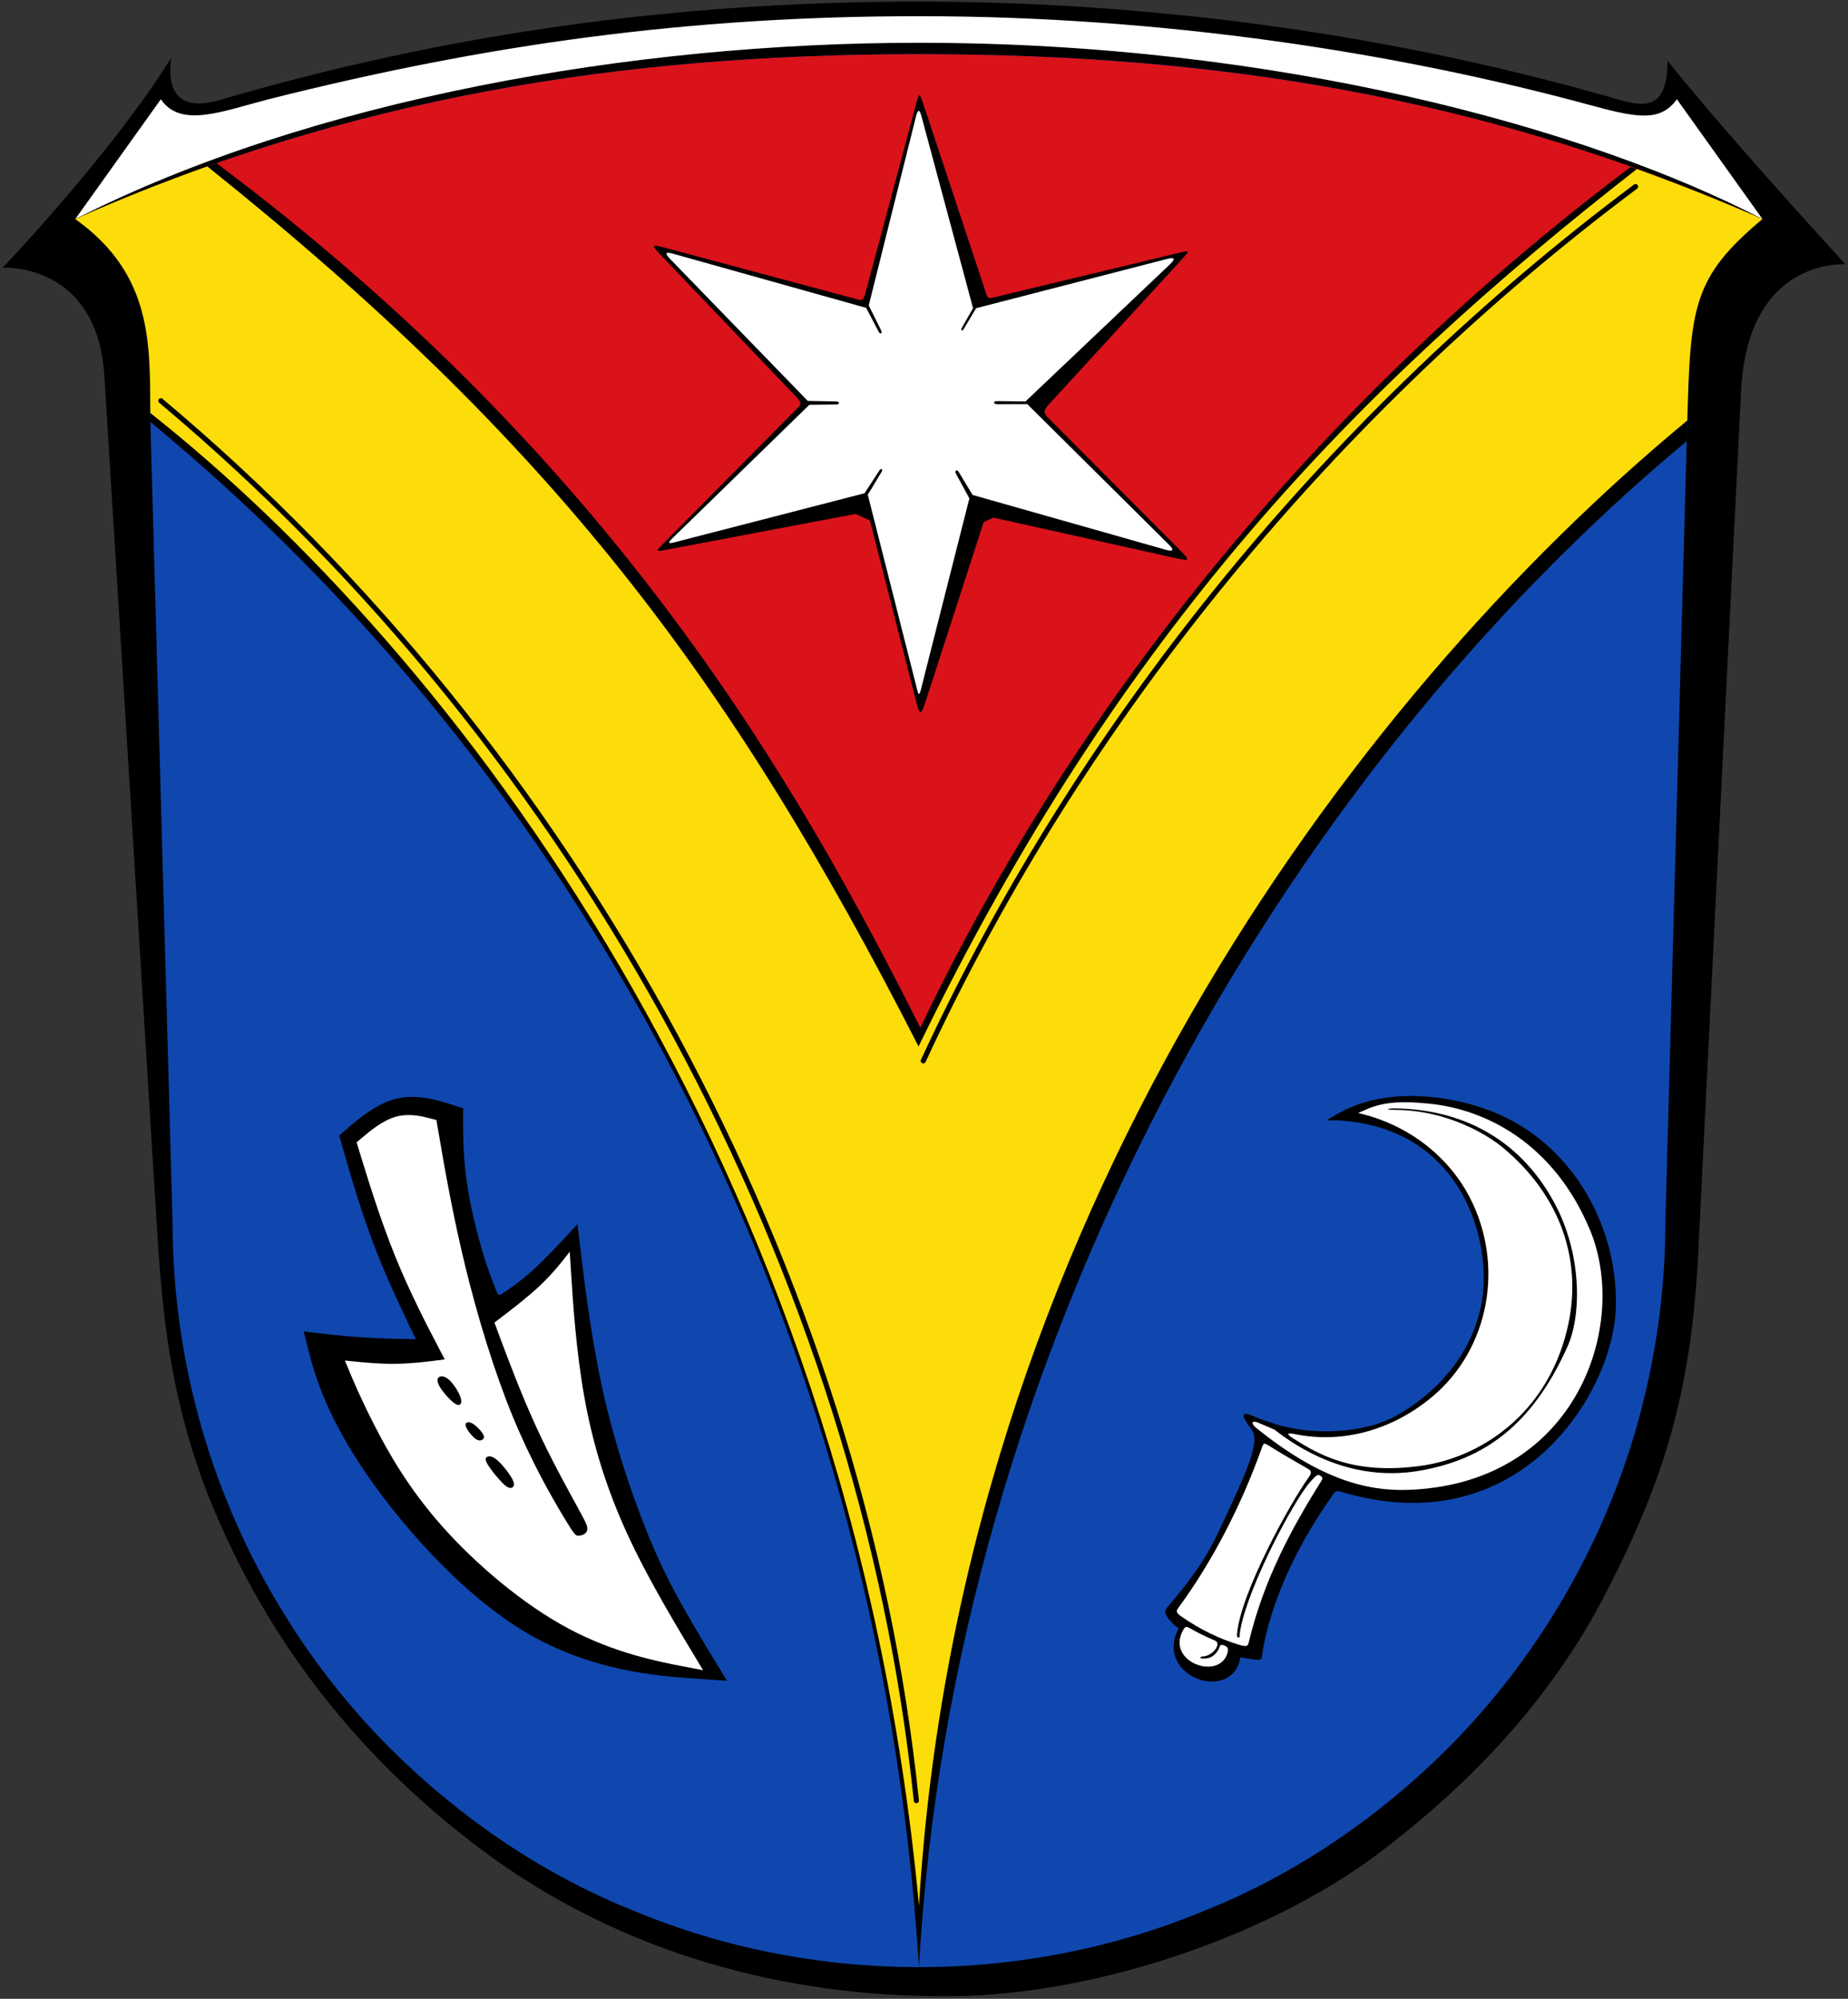 <?xml version="1.0" encoding="UTF-8" standalone="no"?>
<svg
   version="1.1"
   viewBox="0 0 1080 1168"
   id="svg30"
   xmlns="http://www.w3.org/2000/svg"
   xmlns:svg="http://www.w3.org/2000/svg"
   xmlns:rdf="http://www.w3.org/1999/02/22-rdf-syntax-ns#"
   xmlns:cc="http://creativecommons.org/ns#"
   xmlns:dc="http://purl.org/dc/elements/1.1/">
  <rect x="0" y="0" width="1080" height="1168" fill="#333333" stroke="none"/>
  <defs
     id="defs34" />
  <path
     d="m 974.5,35.47 c 26.21,32.62 62.79,73.78 104,119 0,0 -57.1,-4.47 -61,74 l -25,503 c -3.97,81.4 -19.86,133.3 -54.19,199.8 -30.81,59.7 -76,108.7 -131.8,151.1 -61.52,46.8 -162.4,83.23 -250,84.11 -96.99,0.97 -194.6,-24.74 -277,-87.03 -74,-56 -128.1,-127.2 -160.5,-212.5 -17,-47 -23.42,-87 -27,-145 l -30.98,-502 C 56.9,152.97 1.51,156.44 1.51,156.44 c 0,0 62.99,-65.68 98.5,-122.5 -3,24.52 9,30.17 28.5,24.47 131.5,-38.47 264.5,-57.47 408.5,-57.47 129,0 268,17.21 401,55 18.55,5.27 36.65,13 36.49,-20.53 z"
     id="path24" />
  <path
     fill="#ffffff"
     d="m 94,58 c 11.51,17.09 36,7 63,0 C 283.9,26 402,9.46 537,9.46 681,9.46 817,31 927.9,61.04 955.16,68.425 970,72 980,58 l 50,70 C 928,75 747,25 537,25 370,24.98 182,58 44,128 Z"
     id="path26" />
  <path
     fill="#fff"
     d="m 88,251 12.84,462.8 c 0,57.09 11.32,114.2 33.26,167 21.84,52.69 54.09,101.1 94.56,141.5 40.37,40.07 88.75,73.12 141.4,94.16 52.79,22.04 109.9,33.05 167,33.05 57.1,0 114.2,-11.02 167,-33.05 52.69,-21.03 101.1,-54.09 141.4,-94.16 40.47,-40.47 72.72,-88.85 94.56,-141.5 21.94,-52.79 33.26,-109.9 33.26,-167 l 12.47,-456 C 987.85,180.95 987,163.95 1030,128 865.8,56.29 711.6,31.68 537,31.68 362.4,31.68 204.2,57.05 44,128 c 49,34.95 42.96,79.76 44,123 z"
     id="path28"
     style="fill:#0f47af;fill-opacity:1" />
  <path
     style="fill:#da121a;fill-opacity:1"
     d="m 536.999,31.681 c -174.6,0 -332.8,25.37 -493,96.32 23.063,16.45 33.934,35.084 39.088,54.711 l 453.912,510.969 453.912,-510.969 c 5.154,-19.627 16.025,-38.261 39.088,-54.711 -160.2,-70.95 -318.4,-96.32 -493,-96.32 z"
     id="path28-9-1-0" />
  <g
     transform="translate(1991.572,39.16)"
     id="g956-9">
    <path
       id="path945-2"
       d="m -1308.425,898.935 c -2.539,2.989 -2.85,3.938 -0.892,6.929 1.735,2.65 4.154,4.816 6.604,6.498 -14.959,28.41 31.643,44.313 36.038,16.924 14.698,2.43 11.82,2.658 13.241,-4.989 6.31,-33.975 23.769,-65.77 40.096,-88.927 1.756,-2.491 1.862,-3.876 5.514,-2.786 104.202,31.074 157.833,-57.038 160.448,-105.305 2.506,-46.261 -23.001,-95.839 -68.918,-115.59 -25.584,-11.005 -65.648,-16.648 -94.445,0.497 -7.901,4.704 -6.173,2.986 0.864,3.358 67.608,3.571 87.578,61.464 85.255,97.522 -2.01,31.211 -21.682,58.552 -50.681,74.882 -18.349,10.333 -47.315,11.834 -69.004,5.622 -3.887,-1.113 -11.153,-3.551 -14.502,-5.083 -6.215,-2.845 -8.928,-2.099 -1.618,7.112 5.803,7.312 -1.802,23.745 -19.206,60.772 -7.984,16.986 -17.41,29.165 -28.793,42.565 z"
       style="fill:#000000;fill-opacity:1;stroke:none;stroke-width:1px;stroke-linecap:butt;stroke-linejoin:miter;stroke-opacity:1" />
    <path
       id="path947-2"
       d="m -1169.519,604.94 c -8.857,-0.111 -16.887,0.992 -24.67,4.697 -4.441,2.114 -4.712,1.221 0,2.494 29.464,7.957 50.372,27.07 61.279,47.877 20.925,39.915 11.749,89.122 -21.68,117.074 -21.773,18.206 -50.652,28.009 -80.855,21.662 -4.446,-0.934 -3.769,0.47 -1.055,2.207 16.393,10.487 36.275,21.664 74.847,16.525 34.29,-4.568 73.48,-29.23 85.82,-79.279 10.066,-40.822 -4.399,-79.385 -37.502,-106.791 -9.187,-7.606 -32.354,-21.762 -62.816,-22.01 -6.766,-0.055 -4.372,-0.932 0.096,-0.863 37.092,0.573 71.827,16.323 92.857,55.166 16.196,29.914 15.954,65.617 7.699,84.016 -21.136,47.11 -49.777,66.062 -86.025,72.48 -30.67,5.431 -60.047,-4.294 -85.312,-23.98 -3.631,-1.534 -6.494,-2.746 -9.227,-3.936 -3.981,-1.733 -4.664,0.273 -1.492,2.85 42.491,34.527 71.387,37.266 91.783,36.193 95.944,-5.047 126.541,-96.579 103.322,-151.982 -21.133,-50.426 -60.862,-70.441 -94.426,-73.629 -4.423,-0.42 -8.619,-0.721 -12.645,-0.771 z m -82.978,199.586 c -0.983,0.034 -1.236,1.242 -1.848,2.951 -11.842,33.108 -28.603,65.523 -47.715,91.725 v 0 c -1.815,2.488 -3.058,3.511 0.68,6.105 11.501,7.983 22.562,13.133 33.107,16.418 5.424,1.69 5.942,1.079 6.445,-1.018 8.647,-36.033 24.349,-65.606 42.07,-93.805 0.917,-1.459 1.487,-2.665 0.191,-3.404 -1.015,-0.579 -1.475,-1.651 -3.85,0.682 -0.996,0.978 -2.873,2.914 -4.732,5.475 -11.929,16.433 -36.319,64.143 -38.951,86.266 -0.056,0.473 0.253,1.58 -0.271,1.725 -0.545,0.15 -1.432,0.197 -1.285,-1.705 1.846,-23.972 31.352,-77.383 42.195,-92.225 1.896,-2.595 0.646,-3.783 -0.397,-4.379 -8.034,-4.595 -15.999,-9.212 -23.748,-14.068 -0.85,-0.532 -1.446,-0.76 -1.893,-0.744 z m -45.57,107.025 c -0.761,-0.04 -1.3,0.469 -1.957,1.627 -10.65,18.77 20.881,30.016 25.781,13.705 0.694,-2.309 0.438,-3.611 -1.705,-4.447 -3.255,-1.271 -2.362,0.559 -3.723,2.684 -2.835,4.426 -5.642,4.842 -8.6,4.943 -2.489,0.086 -2.141,-1.204 -0.287,-1.281 5.928,-0.248 11.023,-7.551 7.09,-9.227 -4.906,-2.09 -10.075,-4.566 -14.916,-7.359 -0.69,-0.398 -1.227,-0.62 -1.684,-0.644 z"
       style="fill:#ffffff;fill-opacity:1;stroke:none;stroke-width:1px;stroke-linecap:butt;stroke-linejoin:miter;stroke-opacity:1" />
  </g>
  <g
     transform="translate(1991.572,39.16)"
     id="g1008-5">
    <path
       id="path1002-4"
       d="m -1456.38,22.396 c 2.108,-7.859 2.077,-7.818 4.605,-0.192 l 35.466,106.97 c 1.539,4.642 1.624,6.395 4.379,5.732 l 109.463,-26.356 c 6.367,-1.533 6.422,-1.44 1.492,3.935 l -76.528,83.448 c -4.455,4.857 -4.696,5.873 -0.814,9.77 l 74.764,75.035 c 8.257,8.287 8.255,8.287 -3.392,5.699 l -104.054,-23.121 -5.703,2.614 -32.916,101.702 c -4.086,12.626 -4.129,12.539 -7.338,-0.023 l -26.223,-102.662 -8.397,-3.791 -109.834,20.803 c -7.302,1.383 -7.296,1.382 -2.384,-3.579 l 78.808,-79.596 c 2.157,-2.179 1.197,-3.468 -1.234,-6.014 l -77.62,-81.286 c -7.862,-8.234 -7.86,-8.235 3.497,-5.186 l 110.427,29.638 c 2.634,0.707 3.146,-0.223 4.297,-4.515 z"
       style="fill:#000000;fill-opacity:1;stroke:none;stroke-width:1px;stroke-linecap:butt;stroke-linejoin:miter;stroke-opacity:1" />
    <path
       id="path1004-7"
       d="m -1598.503,275.278 c -3.564,3.473 -1.749,3.2 1.061,2.475 l 111.141,-28.688 8.697,-13.36 c 0.888,-1.365 2.316,-0.878 1.242,0.898 l -8.063,13.337 28.875,114 c 0.664,2.621 1.164,3.79 2.125,0 l 28.375,-111.875 -7.998,-14.69 c -0.761,-1.398 0.726,-2.463 1.746,-0.774 l 8.127,13.463 113,32.062 c 4.187,1.188 4.865,0.084 2,-2.75 l -83.054,-82.396 -17.455,0.043 c -2.639,0.01 -2.522,-1.813 -0.228,-1.785 l 16.642,0.201 84.345,-80.058 c 4.774,-4.531 0.843,-3.857 -1.869,-3.155 l -111.323,28.713 -7.16,12.022 c -1.211,2.033 -1.94,0.787 -0.985,-0.889 l 6.352,-11.14 -30.078,-111.931 c -0.973,-3.622 -1.975,-5.29 -3.312,0.062 l -27.561,110.272 7.24,14.568 c 0.884,1.779 -0.457,2.643 -1.477,0.702 l -7.281,-13.863 -112.503,-31.548 c -3.656,-1.025 -6.207,-1.299 -1.945,3.094 l 80.34,82.838 16.283,0.302 c 2.667,0.049 2.373,1.712 0.379,1.738 l -15.725,0.21 z"
       style="fill:#ffffff;fill-opacity:1;stroke:none;stroke-width:1px;stroke-linecap:butt;stroke-linejoin:miter;stroke-opacity:1" />
  </g>
  <g
     id="g1386">
    <path
       id="path1090-4"
       d="m 126.521,95.353 c -27.51,9.604 -54.986,20.454 -82.522,32.649 47.336,33.763 43.307,76.726 43.916,118.588 242.319,199.801 424.875,515.564 449.145,902.922 20.028,-358.49 208.577,-692.142 448.689,-891.711 2.1,-76.85 1.25,-93.849 44.25,-129.799 -25.865,-11.296 -51.481,-21.424 -76.969,-30.471 C 731.815,263.941 604.633,460.034 537.874,600.585 467.284,460.585 361.066,271.078 126.521,95.353 Z"
       style="fill:#000000;fill-opacity:1" />
    <path
       id="path1140-1"
       d="M 121.153,97.244 C 95.436,106.375 69.744,116.598 44,127.999 c 45.357,32.352 43.553,73.151 43.859,113.334 172.619,136.648 408.323,433.39 449.201,872.176 23.89,-396.905 250.95,-704.082 449.016,-867.789 1.812,-66.685 3.275,-83.736 43.924,-117.721 C 1005.339,117.229 980.902,107.522 956.588,98.8 792.112,227.126 654.454,368.95 536.823,611.507 425.796,393.894 321.766,257.835 121.153,97.244 Z"
       style="fill:#fcdd09;fill-opacity:1" />
    <path
       id="path1151-2"
       d="m 93.999,234.2 c 244.439,204.76 409.909,511.418 441.529,818.017"
       style="fill:none;stroke:#000000;stroke-width:3;stroke-linecap:round;stroke-linejoin:miter;stroke-miterlimit:4;stroke-dasharray:none;stroke-opacity:1" />
    <path
       id="path1153-2"
       d="m 539.572,619.91 c 94.546,-204.215 242.289,-380.736 416.281,-510.867"
       style="fill:none;stroke:#000000;stroke-width:3;stroke-linecap:round;stroke-linejoin:miter;stroke-miterlimit:4;stroke-dasharray:none;stroke-opacity:1" />
  </g>
  <g
     id="g15689"
     transform="matrix(0.798,0,0,0.798,-1270.223,585.359)">
    <path
       style="fill:#000000;fill-opacity:1;stroke:none;stroke-width:1px;stroke-linecap:butt;stroke-linejoin:miter;stroke-opacity:1"
       d="m 1817.751,255.587 c -3.618,-14.127 -3.618,-14.127 -3.618,-14.127 0,0 0,0 6.788,0.809 6.788,0.809 20.364,2.428 34.06,3.375 13.696,0.947 27.509,1.224 34.416,1.362 6.907,0.138 6.907,0.138 6.907,0.138 0,0 0,0 -5.586,-11.695 -5.586,-11.695 -16.759,-35.086 -26.111,-59.948 -9.352,-24.862 -16.882,-51.193 -20.648,-64.36 -3.765,-13.167 -3.765,-13.167 -3.765,-13.167 0,0 0,0 6.915,-5.968 6.915,-5.968 20.745,-17.903 35.875,-21.219 15.13,-3.316 31.556,1.986 39.769,4.637 8.213,2.651 8.213,2.651 8.213,2.651 0,0 0,0 -0.043,8.074 -0.043,8.074 -0.128,24.22 2.192,42.174 2.32,17.954 7.045,37.717 11.389,52.568 4.344,14.852 8.305,24.79 10.286,29.759 1.981,4.97 1.981,4.97 5.983,2.299 4.002,-2.67 12.005,-8.01 21.652,-16.796 9.647,-8.786 20.937,-21.016 26.583,-27.132 5.646,-6.116 5.646,-6.116 5.646,-6.116 0,0 0,0 2.498,20.759 2.498,20.759 7.494,62.275 15.935,100.518 8.441,38.244 20.328,73.213 30.405,98.881 10.078,25.668 18.346,42.033 28.166,59.518 9.819,17.485 21.189,36.089 26.873,45.391 5.685,9.302 5.685,9.302 5.685,9.302 0,0 0,0 -24.806,-1.723 -24.806,-1.723 -74.418,-5.168 -122.481,-33.678 -48.063,-28.51 -94.574,-82.084 -121.448,-122.998 -26.874,-40.914 -34.109,-69.165 -37.727,-83.291 z"
       id="path974" />
    <path
       style="fill:#ffffff;fill-opacity:1;stroke:none;stroke-width:1px;stroke-linecap:butt;stroke-linejoin:miter;stroke-opacity:1"
       d="m 1847.192,269.622 c -2.861,-6.879 -2.861,-6.879 -2.861,-6.879 0,0 0,0 6.154,0.641 6.154,0.641 18.462,1.922 30.654,1.786 12.191,-0.136 24.262,-1.69 30.299,-2.467 6.037,-0.777 6.037,-0.777 6.037,-0.777 0,0 0,0 -6.333,-12.122 -6.333,-12.122 -19,-36.366 -29.761,-62.859 -10.761,-26.493 -19.614,-55.231 -24.041,-69.602 -4.427,-14.371 -4.427,-14.371 -4.427,-14.371 0,0 0,0 4.767,-4.018 4.767,-4.018 14.302,-12.054 24.041,-14.778 9.739,-2.724 19.682,-0.136 24.653,1.158 4.971,1.294 4.971,1.294 4.971,1.294 0,0 0,0 2.997,17.367 2.997,17.367 8.99,52.099 18.116,89.557 9.126,37.457 21.384,77.638 35.005,110.668 13.621,33.03 28.604,58.909 36.64,72.325 8.036,13.416 9.126,14.37 10.829,14.505 1.702,0.136 4.018,-0.545 5.379,-1.703 1.362,-1.157 1.77,-2.792 1.498,-4.63 -0.272,-1.839 -1.226,-3.882 -7.832,-15.936 -6.606,-12.055 -18.864,-34.12 -29.829,-58.092 -10.965,-23.973 -20.635,-49.851 -25.471,-62.792 -4.836,-12.94 -4.836,-12.94 -4.836,-12.94 0,0 0,0 5.993,-4.563 5.993,-4.563 17.979,-13.689 27.173,-22.338 9.194,-8.649 15.595,-16.821 18.796,-20.907 3.201,-4.086 3.201,-4.086 3.201,-4.086 0,0 0,0 1.158,18.184 1.158,18.185 3.473,54.551 9.671,88.944 6.198,34.393 16.277,66.809 31.396,99.703 15.119,32.894 35.277,66.263 55.436,99.634 0,0 0,0 0,0 0,0 0,0 -16.208,-3.133 -16.208,-3.133 -48.625,-9.398 -82.132,-27.241 -33.507,-17.843 -68.103,-47.263 -92.757,-75.049 -24.654,-27.786 -39.364,-53.938 -49.58,-73.892 -10.216,-19.954 -15.936,-33.711 -18.797,-40.59 z"
       id="path2068" />
    <path
       style="fill:#000000;stroke:none;stroke-width:1px;stroke-linecap:butt;stroke-linejoin:miter;stroke-opacity:1"
       d="m 1920.539,276.78 c -3.054,-2.689 -5.84,-2.933 -7.283,-1.882 -1.442,1.051 -1.54,3.397 0.489,6.941 2.029,3.544 6.183,8.284 9.165,10.874 2.982,2.59 4.79,3.03 5.816,2.175 1.026,-0.855 1.27,-3.006 -0.269,-6.647 -1.539,-3.641 -4.863,-8.773 -7.917,-11.462 z"
       id="path15476" />
    <path
       style="fill:#000000;stroke:none;stroke-width:1px;stroke-linecap:butt;stroke-linejoin:miter;stroke-opacity:1"
       d="m 1933.295,308.402 c -0.905,0.734 -0.807,2.249 0.587,4.644 1.393,2.395 4.081,5.669 6.256,7.16 2.175,1.49 3.837,1.197 4.936,0.464 1.099,-0.733 1.637,-1.906 0.367,-4.129 -1.27,-2.224 -4.349,-5.498 -6.842,-7.16 -2.493,-1.662 -4.399,-1.711 -5.303,-0.977 z"
       id="path15480" />
    <path
       style="fill:#000000;stroke:none;stroke-width:1px;stroke-linecap:butt;stroke-linejoin:miter;stroke-opacity:1"
       d="m 1948.609,333.24 c -1.423,0.651 -1.905,2.001 0.458,5.883 2.363,3.882 7.57,10.294 11.042,13.645 3.472,3.35 5.207,3.64 6.581,3.037 1.373,-0.603 2.386,-2.097 0.337,-6.099 -2.049,-4.001 -7.159,-10.51 -10.896,-13.79 -3.737,-3.279 -6.099,-3.327 -7.522,-2.676 z"
       id="path15484" />
  </g>
</svg>
